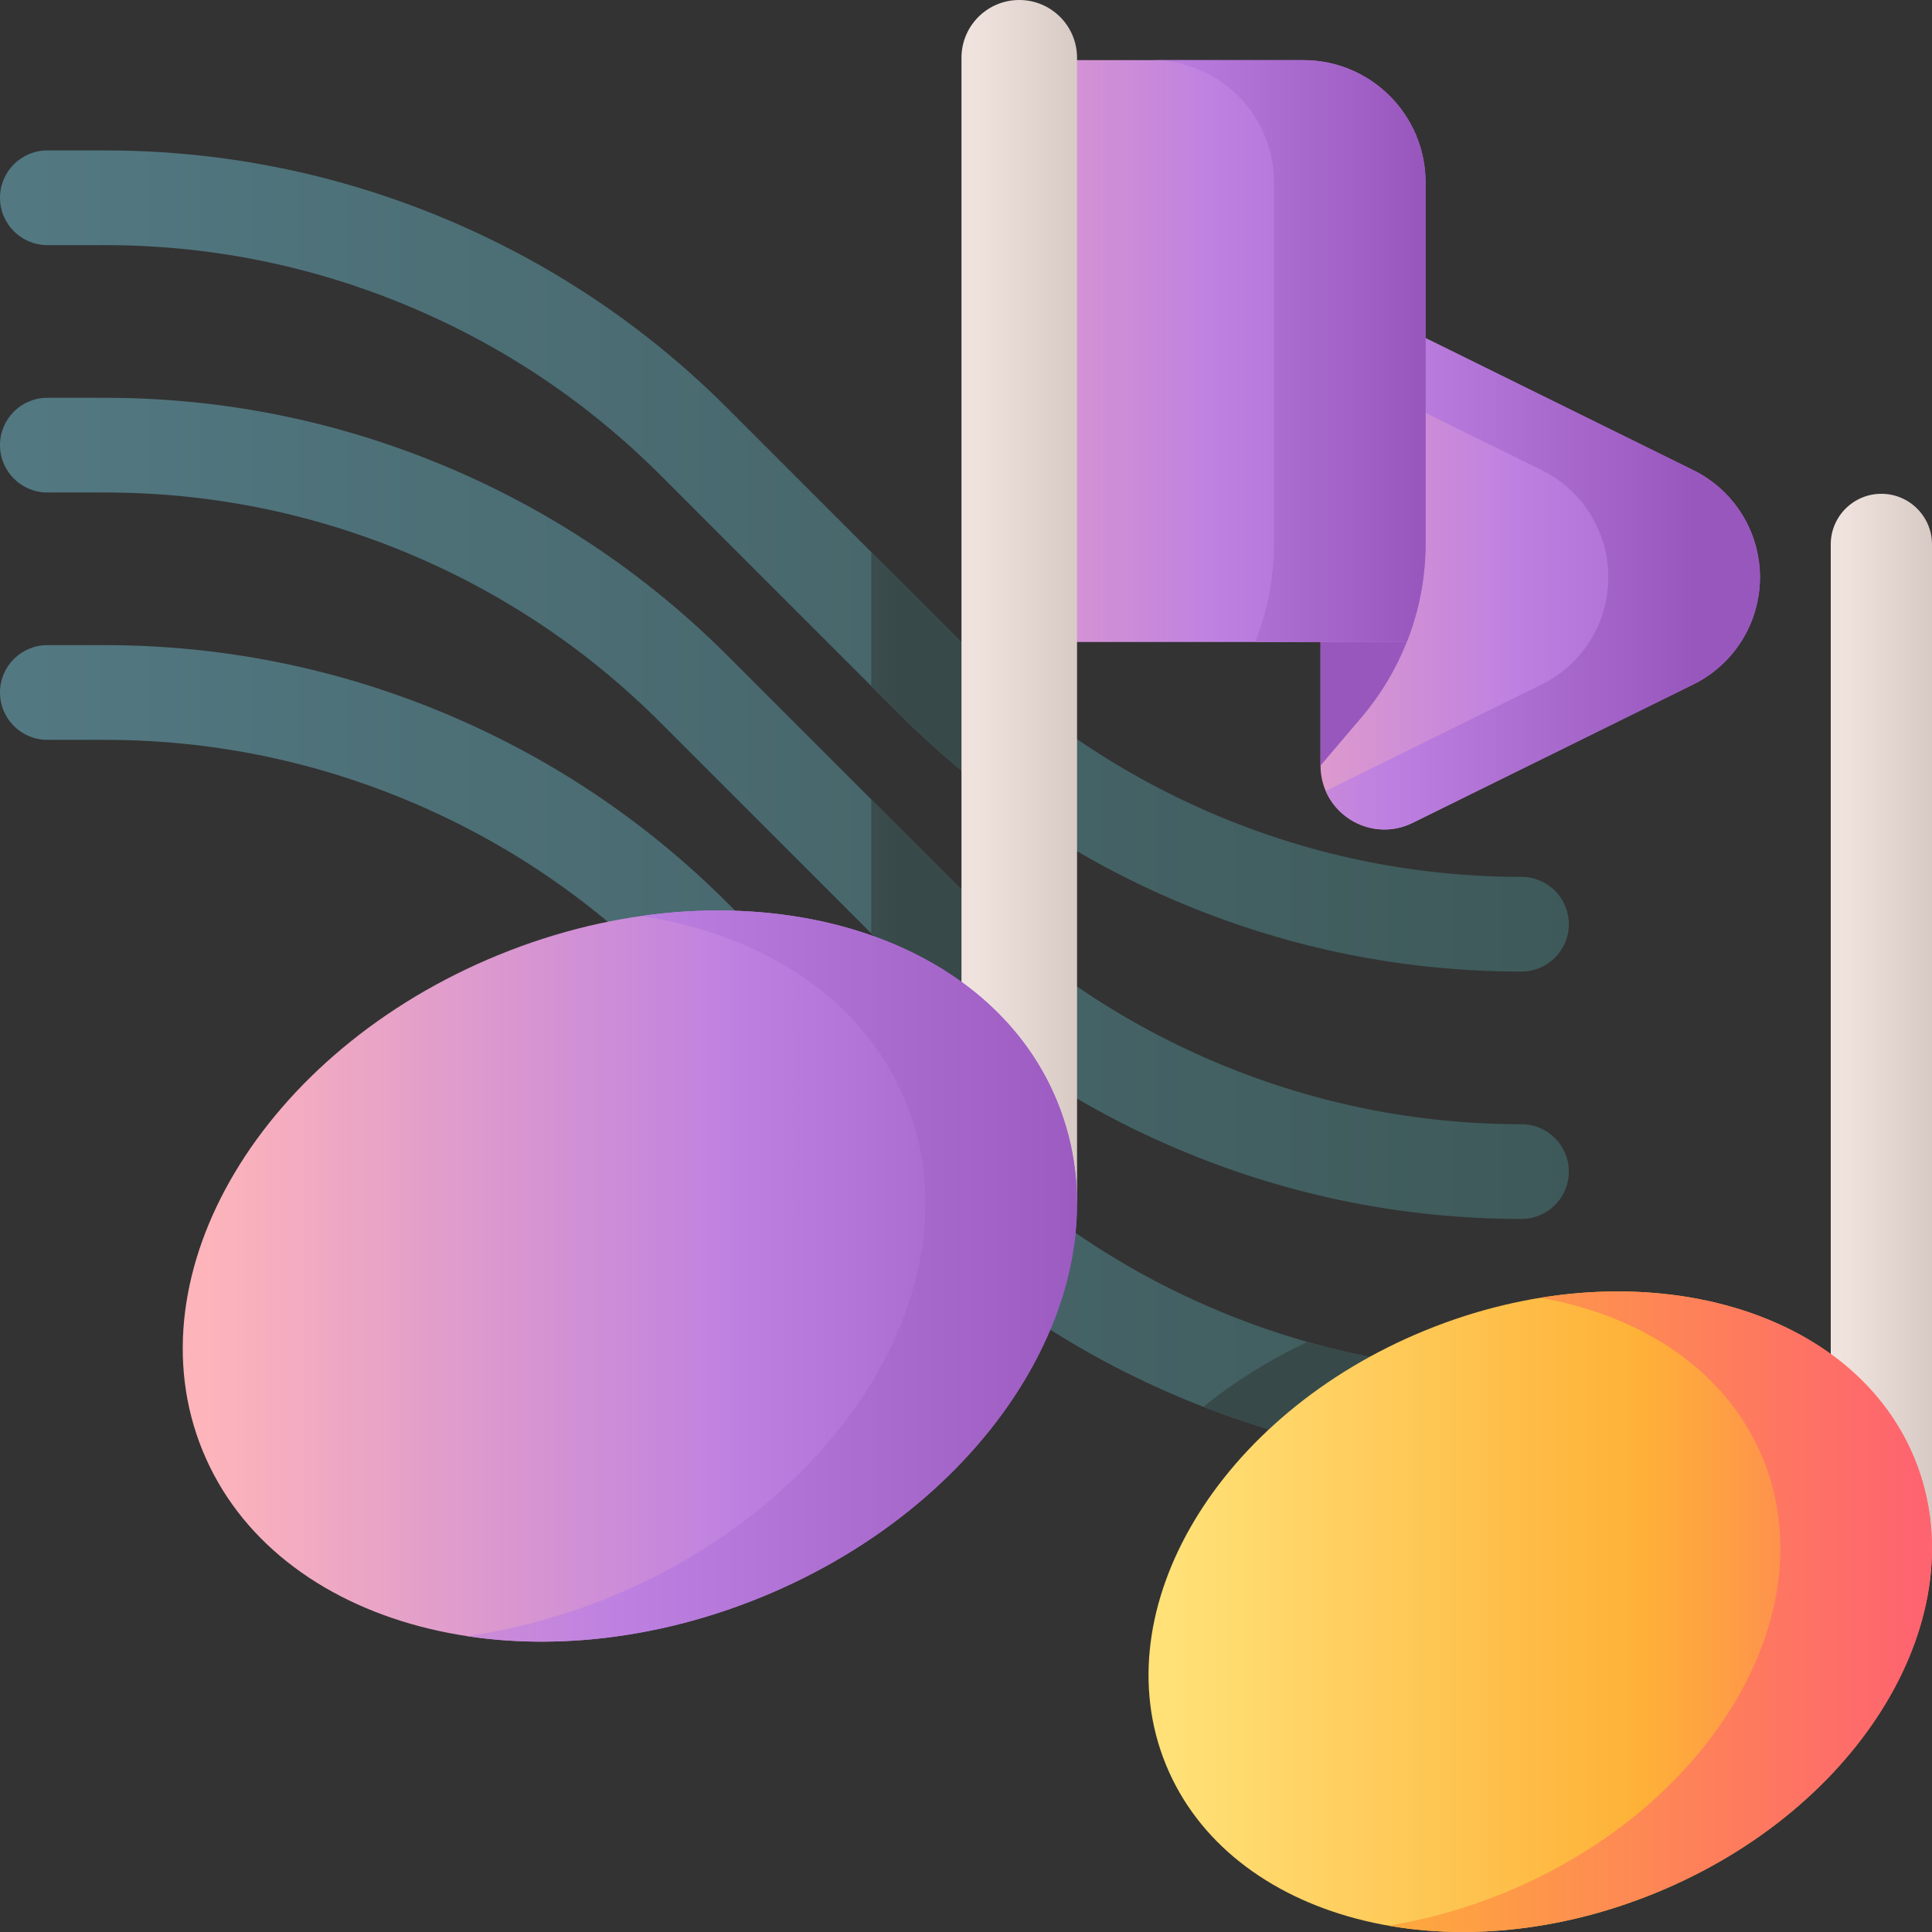 <svg id="Capa_1" enable-background="new 0 0 510 510" height="512" viewBox="0 0 510 510" width="512" xmlns="http://www.w3.org/2000/svg" xmlns:xlink="http://www.w3.org/1999/xlink"><rect x="0" y="0" width="510" height="510" fill="#333333" stroke="none"/><linearGradient id="lg1"><stop offset="0" stop-color="#537983"/><stop offset="1" stop-color="#3e5959"/></linearGradient><linearGradient id="SVGID_1_" gradientUnits="userSpaceOnUse" x1="-7" x2="416.506" xlink:href="#lg1" y1="148.088" y2="148.088"/><linearGradient id="SVGID_2_" gradientUnits="userSpaceOnUse" x1="-7" x2="416.506" xlink:href="#lg1" y1="213.386" y2="213.386"/><linearGradient id="SVGID_3_" gradientUnits="userSpaceOnUse" x1="-7" x2="416.506" xlink:href="#lg1" y1="278.683" y2="278.683"/><linearGradient id="lg2"><stop offset="0" stop-color="#537983"/><stop offset="1" stop-color="#384949"/></linearGradient><linearGradient id="SVGID_4_" gradientUnits="userSpaceOnUse" x1="18.667" x2="190.187" xlink:href="#lg2" y1="370.644" y2="370.644"/><linearGradient id="SVGID_5_" gradientUnits="userSpaceOnUse" x1="138.25" x2="237.389" xlink:href="#lg2" y1="175.05" y2="175.05"/><linearGradient id="SVGID_6_" gradientUnits="userSpaceOnUse" x1="138.25" x2="237.389" xlink:href="#lg2" y1="240.345" y2="240.345"/><linearGradient id="lg3"><stop offset="0" stop-color="#f9f3f1"/><stop offset=".573" stop-color="#efe2dd"/><stop offset="1" stop-color="#cdbfba"/></linearGradient><linearGradient id="SVGID_7_" gradientUnits="userSpaceOnUse" x1="443.777" x2="519.985" xlink:href="#lg3" y1="269.338" y2="269.338"/><linearGradient id="lg4"><stop offset="0" stop-color="#ffe177"/><stop offset=".573" stop-color="#feb137"/><stop offset="1" stop-color="#fe646f"/></linearGradient><linearGradient id="SVGID_8_" gradientUnits="userSpaceOnUse" x1="309.208" x2="525.492" xlink:href="#lg4" y1="425.454" y2="425.454"/><linearGradient id="SVGID_9_" gradientUnits="userSpaceOnUse" x1="145.243" x2="505.528" xlink:href="#lg4" y1="425.454" y2="425.454"/><linearGradient id="lg5"><stop offset="0" stop-color="#fdb4ba"/><stop offset=".573" stop-color="#bd80e1"/><stop offset="1" stop-color="#9857bd"/></linearGradient><linearGradient id="SVGID_10_" gradientUnits="userSpaceOnUse" x1="294.149" x2="481.845" xlink:href="#lg5" y1="152.392" y2="152.392"/><linearGradient id="SVGID_11_" gradientUnits="userSpaceOnUse" x1="258.786" x2="447.088" xlink:href="#lg5" y1="152.392" y2="152.392"/><linearGradient id="SVGID_12_" gradientUnits="userSpaceOnUse" x1="286.827" x2="348.793" xlink:href="#lg5" y1="185.787" y2="185.787"/><linearGradient id="SVGID_13_" gradientUnits="userSpaceOnUse" x1="211.978" x2="405.693" xlink:href="#lg5" y1="92.673" y2="92.673"/><linearGradient id="SVGID_14_" gradientUnits="userSpaceOnUse" x1="208.786" x2="374.711" xlink:href="#lg5" y1="92.673" y2="92.673"/><linearGradient id="SVGID_15_" gradientUnits="userSpaceOnUse" x1="208.723" x2="295.712" xlink:href="#lg3" y1="158.648" y2="158.648"/><linearGradient id="SVGID_16_" gradientUnits="userSpaceOnUse" x1="55.118" x2="301.998" xlink:href="#lg5" y1="336.849" y2="336.849"/><linearGradient id="SVGID_17_" gradientUnits="userSpaceOnUse" x1="-9.25" x2="296.709" xlink:href="#lg5" y1="336.848" y2="336.848"/><g><g><path d="m401.634 256.469c-30.672 0-60.593-5.952-88.931-17.689-28.338-11.738-53.703-28.687-75.392-50.375l-62.956-62.955c-19.355-19.356-41.992-34.482-67.281-44.957s-51.991-15.786-79.363-15.786h-15.211c-6.903 0-12.5-5.596-12.5-12.5s5.597-12.5 12.5-12.5h15.211c30.672 0 60.593 5.952 88.931 17.689 28.337 11.738 53.703 28.687 75.392 50.375l62.956 62.955c19.355 19.355 41.992 34.481 67.281 44.956s51.991 15.787 79.364 15.787c6.903 0 12.5 5.596 12.5 12.5s-5.598 12.5-12.501 12.5z" fill="url(#SVGID_1_)"/><path d="m401.634 321.767c-30.672 0-60.593-5.952-88.931-17.689-28.338-11.738-53.704-28.687-75.392-50.375l-62.956-62.956c-19.355-19.355-41.992-34.481-67.281-44.956s-51.991-15.786-79.363-15.786h-15.211c-6.903 0-12.5-5.597-12.5-12.5s5.597-12.5 12.5-12.5h15.211c30.672 0 60.593 5.952 88.931 17.689 28.337 11.738 53.703 28.687 75.392 50.375l62.956 62.956c19.355 19.355 41.992 34.481 67.281 44.956s51.991 15.786 79.364 15.786c6.903 0 12.5 5.596 12.5 12.5s-5.598 12.5-12.501 12.5z" fill="url(#SVGID_2_)"/><path d="m401.634 387.064c-30.672 0-60.593-5.952-88.931-17.689-28.338-11.738-53.703-28.687-75.392-50.375l-62.956-62.956c-19.355-19.355-41.992-34.481-67.281-44.956s-51.991-15.786-79.363-15.786h-15.211c-6.903 0-12.5-5.596-12.5-12.5s5.597-12.5 12.5-12.5h15.211c30.672 0 60.593 5.952 88.931 17.689 28.337 11.738 53.703 28.687 75.392 50.375l62.956 62.956c19.355 19.355 41.992 34.481 67.281 44.956s51.991 15.786 79.364 15.786c6.903 0 12.5 5.597 12.5 12.5s-5.598 12.5-12.501 12.5z" fill="url(#SVGID_3_)"/><path d="m401.634 362.064c-19.249 0-38.164-2.638-56.492-7.84-10.153 4.782-19.372 10.586-27.488 17.131 26.863 10.424 55.088 15.709 83.98 15.709 6.903 0 12.5-5.597 12.5-12.5s-5.597-12.5-12.5-12.5z" fill="url(#SVGID_4_)"/><path d="m255 170.74v33.63c-6.14-5-12.04-10.32-17.69-15.97l-7.32-7.32v-35.35z" fill="url(#SVGID_5_)"/><path d="m255 236.03v33.64c-6.14-5-12.04-10.32-17.69-15.97l-7.32-7.32v-35.36z" fill="url(#SVGID_6_)"/></g><g><g><path d="m496.636 130.352c-7.381 0-13.364 5.983-13.364 13.364v264.608h26.728v-264.608c0-7.381-5.983-13.364-13.364-13.364z" fill="url(#SVGID_7_)"/><path d="m505.428 385.121c16.742 41.027-13.936 92.345-68.523 114.62s-112.41 7.074-129.152-33.953 13.936-92.345 68.523-114.62 112.41-7.075 129.152 33.953z" fill="url(#SVGID_8_)"/><path d="m505.428 385.121c-13.644-33.435-54.572-49.715-98.796-42.54 27.258 4.773 49.426 19.626 58.776 42.54 16.742 41.027-13.936 92.345-68.523 114.62-10.102 4.122-20.314 6.958-30.356 8.587 21.548 3.773 46.276 1.248 70.376-8.587 54.587-22.276 85.265-73.593 68.523-114.62z" fill="url(#SVGID_9_)"/></g><g><path d="m447.012 180.664-74.121 36.549c-11.199 5.522-24.304-2.628-24.304-15.114v-99.415c0-12.486 13.105-20.636 24.304-15.114l74.121 36.549c10.765 5.308 17.582 16.27 17.582 28.273 0 12.003-6.817 22.964-17.582 28.272z" fill="url(#SVGID_10_)"/><path d="m447.012 124.119-74.121-36.549c-9.032-4.454-19.3-.011-22.937 8.424l57.037 28.125c10.765 5.308 17.582 16.27 17.582 28.273s-6.817 22.964-17.582 28.273l-57.037 28.125c3.637 8.435 13.904 12.878 22.937 8.424l74.121-36.549c10.765-5.308 17.582-16.27 17.582-28.273s-6.817-22.965-17.582-28.273z" fill="url(#SVGID_11_)"/><path d="m348.582 169.477h22.772c-2.831 7.164-6.834 13.876-11.911 19.843l-10.861 12.777z" fill="url(#SVGID_12_)"/><path d="m376.321 48.16v95.262c0 8.994-1.709 17.83-4.967 26.055h-91.515v-153.608h64.191c17.829 0 32.291 14.449 32.291 32.291z" fill="url(#SVGID_13_)"/><path d="m344.03 15.869h-40.02c17.83 0 32.291 14.449 32.291 32.291v95.262c0 8.994-1.709 17.83-4.967 26.055h40.02c3.258-8.225 4.967-17.061 4.967-26.055v-95.262c0-17.842-14.462-32.291-32.291-32.291z" fill="url(#SVGID_14_)"/><path d="m269.06 0c-8.425 0-15.255 6.83-15.255 15.255v302.041h30.509v-302.041c0-8.425-6.829-15.255-15.254-15.255z" fill="url(#SVGID_15_)"/><path d="m279.096 290.809c19.111 46.831-15.908 105.408-78.216 130.835s-128.312 8.075-147.423-38.757 15.908-105.408 78.216-130.835 128.312-8.074 147.423 38.757z" fill="url(#SVGID_16_)"/><path d="m279.096 290.809c-15.272-37.425-60.492-56.02-109.84-49.005 32.36 4.915 58.836 22.089 69.82 49.005 19.111 46.831-15.908 105.408-78.216 130.835-12.515 5.107-25.179 8.485-37.583 10.248 23.943 3.637 51.106.565 77.603-10.248 62.308-25.426 97.327-84.003 78.216-130.835z" fill="url(#SVGID_17_)"/></g></g></g></svg>